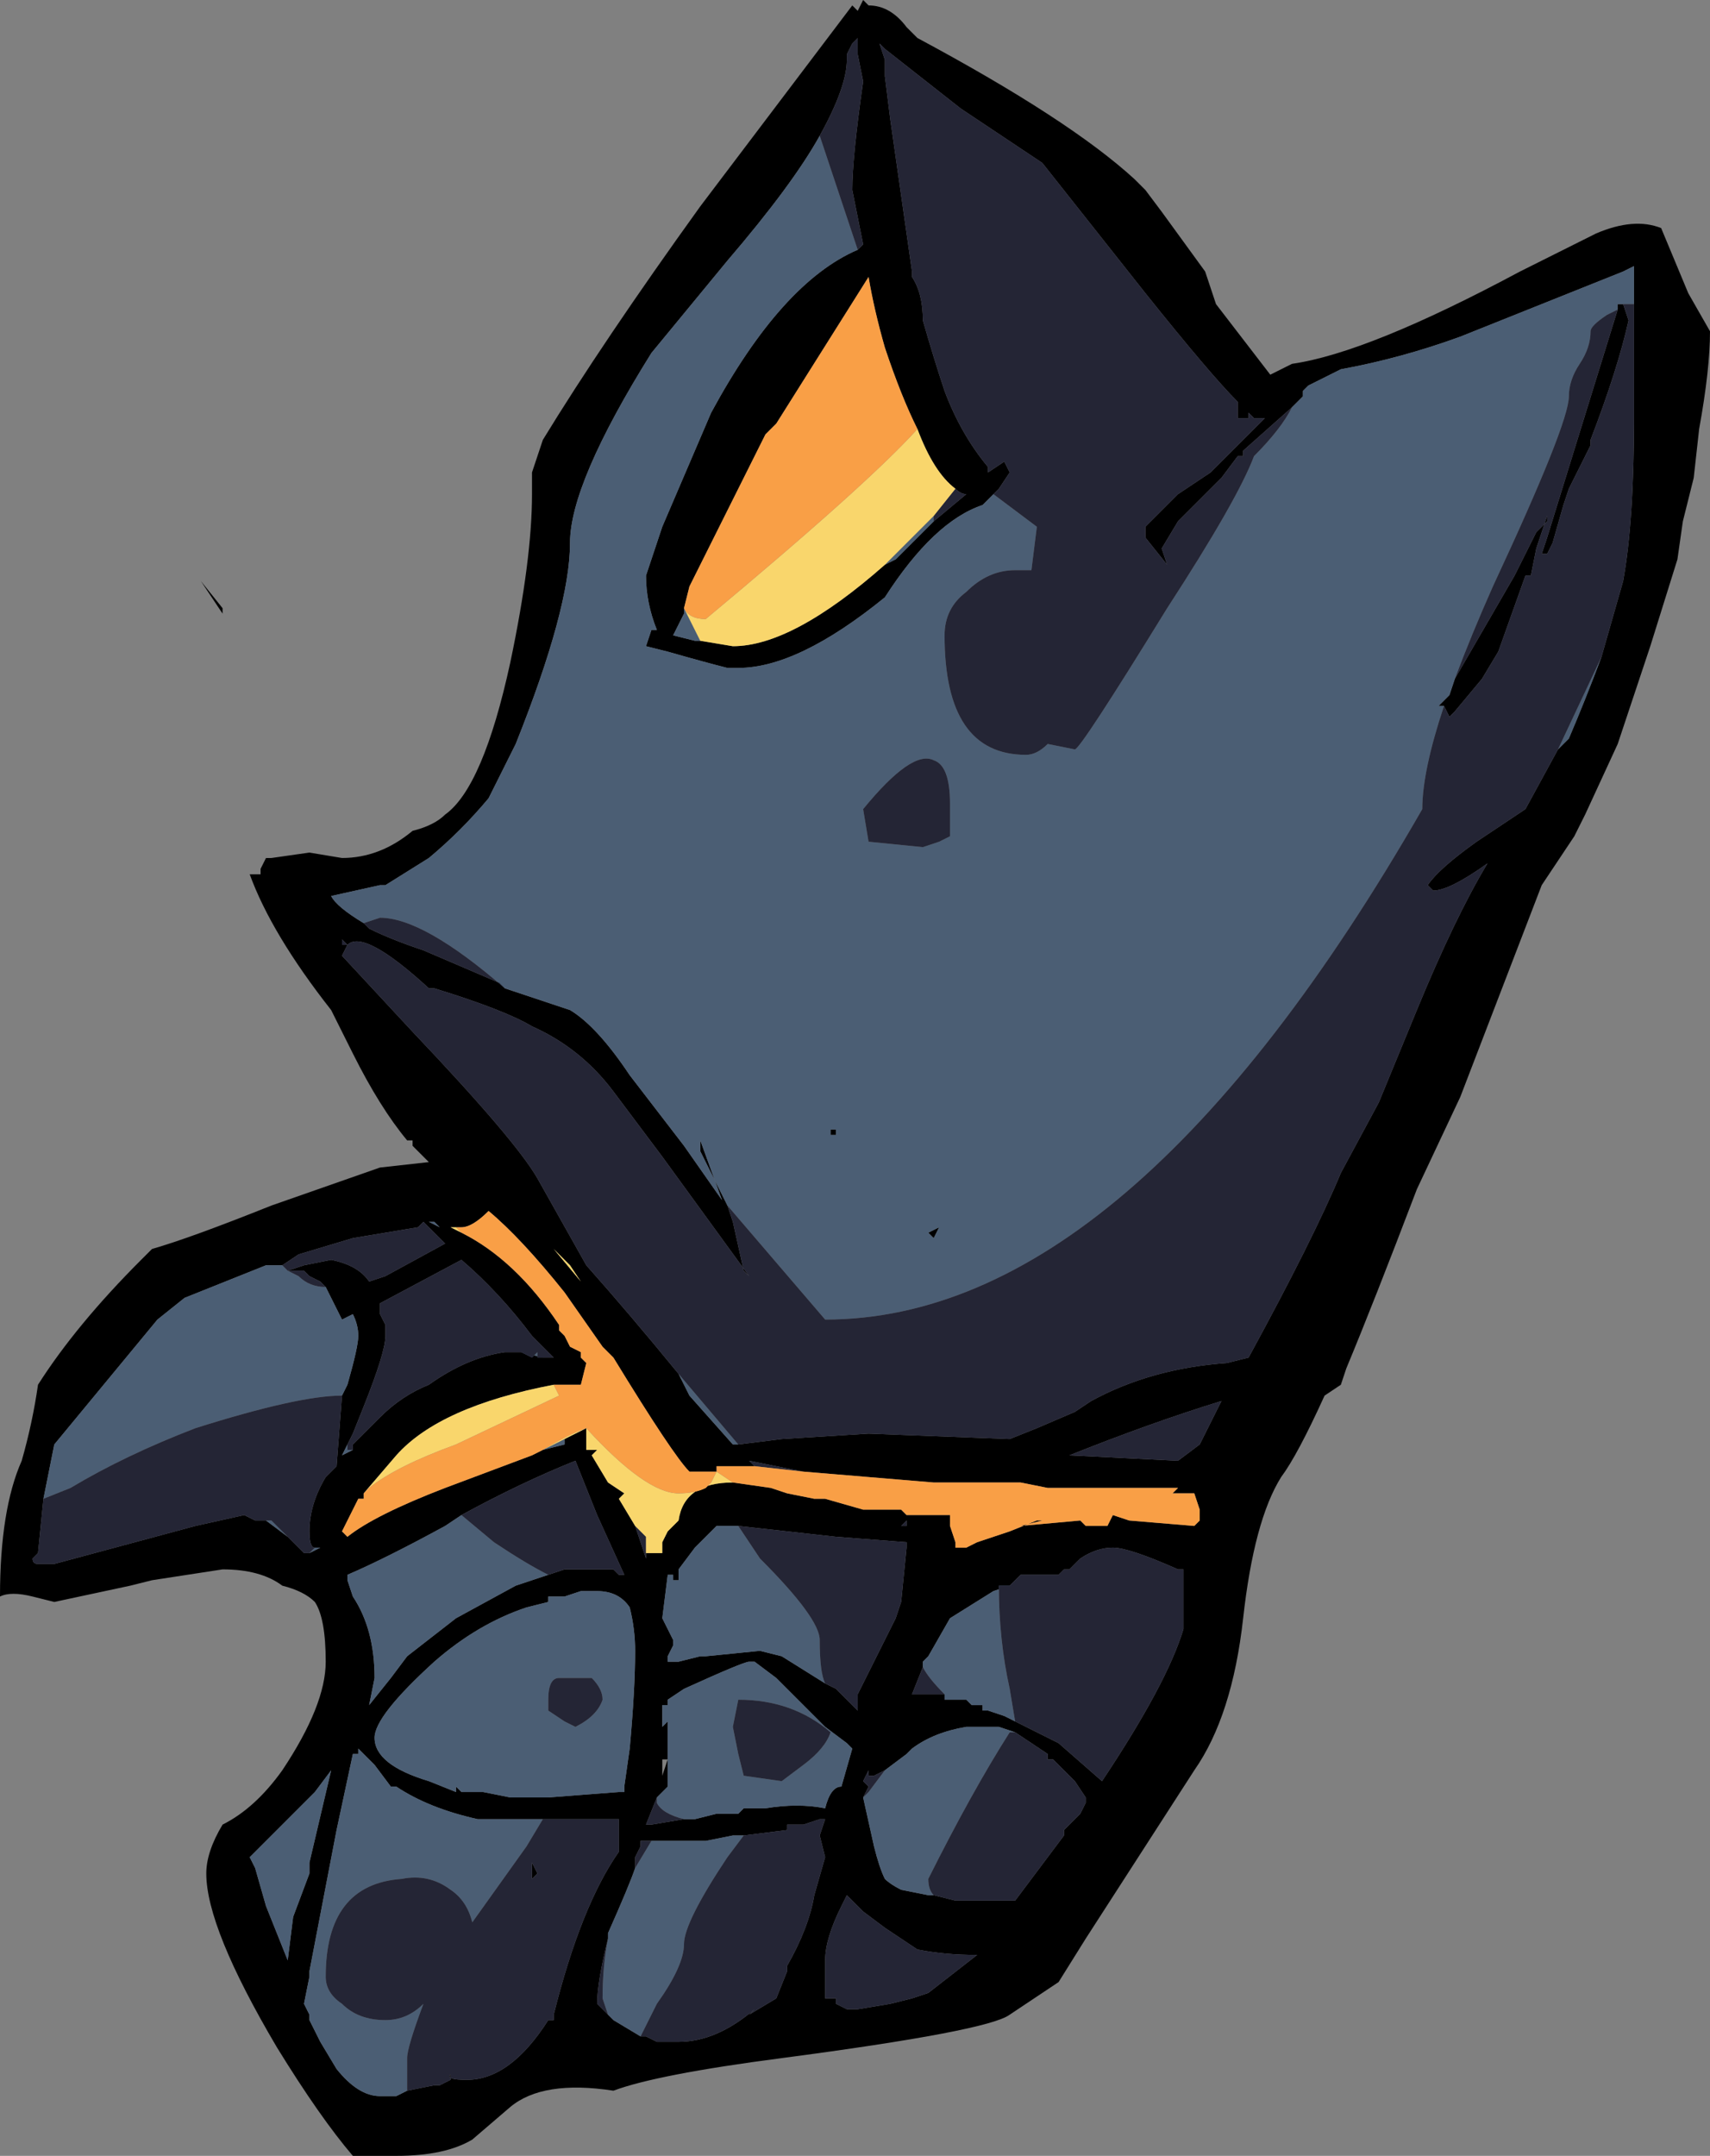 <?xml version="1.0" encoding="UTF-8" standalone="no"?>
<svg xmlns:ffdec="https://www.free-decompiler.com/flash" xmlns:xlink="http://www.w3.org/1999/xlink" ffdec:objectType="shape" height="19.85px" width="15.75px" xmlns="http://www.w3.org/2000/svg">
  <rect width="100%" height="100%" fill="#808080" stroke="none"/>
  <g transform="matrix(1.0, 0.0, 0.0, 1.0, 6.9, 18.4)">
    <path d="M1.0 -18.3 L1.05 -18.4 1.1 -18.35 Q1.3 -18.35 1.45 -18.15 L1.55 -18.05 Q2.95 -17.3 3.55 -16.75 L3.65 -16.65 3.8 -16.45 4.2 -15.9 4.3 -15.6 4.8 -14.95 Q4.9 -15.0 5.0 -15.05 5.7 -15.15 7.1 -15.9 L7.8 -16.25 Q8.15 -16.4 8.4 -16.3 L8.65 -15.7 8.85 -15.35 Q8.85 -15.0 8.75 -14.45 L8.7 -14.0 8.6 -13.6 8.55 -13.25 8.3 -12.45 8.0 -11.55 7.7 -10.9 7.6 -10.7 7.3 -10.25 Q7.05 -9.6 6.55 -8.3 L6.15 -7.45 Q5.75 -6.4 5.5 -5.8 L5.45 -5.65 5.3 -5.55 Q5.05 -5.0 4.9 -4.8 4.65 -4.4 4.55 -3.5 4.45 -2.6 4.1 -2.1 L3.1 -0.55 2.85 -0.15 2.4 0.15 Q2.2 0.3 0.3 0.55 -0.85 0.7 -1.25 0.85 -1.9 0.75 -2.2 1.0 L-2.55 1.3 Q-2.8 1.45 -3.25 1.45 L-3.65 1.45 Q-3.95 1.1 -4.35 0.45 -5.0 -0.65 -5.0 -1.15 -5.0 -1.35 -4.85 -1.6 -4.55 -1.75 -4.3 -2.1 -3.9 -2.7 -3.9 -3.1 -3.9 -3.5 -4.0 -3.65 -4.1 -3.75 -4.3 -3.8 -4.5 -3.95 -4.85 -3.95 L-5.5 -3.85 -5.7 -3.8 -6.4 -3.65 -6.6 -3.7 Q-6.8 -3.75 -6.9 -3.7 -6.9 -4.5 -6.7 -4.95 -6.6 -5.3 -6.55 -5.65 -6.2 -6.2 -5.6 -6.8 L-5.5 -6.9 Q-5.15 -7.0 -4.4 -7.3 L-3.4 -7.65 -2.95 -7.7 -3.1 -7.85 -3.1 -7.9 -3.15 -7.9 Q-3.4 -8.2 -3.65 -8.7 L-3.85 -9.1 Q-4.4 -9.8 -4.6 -10.35 L-4.5 -10.35 -4.5 -10.4 -4.45 -10.5 -4.4 -10.5 -4.05 -10.55 -3.75 -10.5 Q-3.4 -10.5 -3.1 -10.75 -2.9 -10.8 -2.8 -10.9 -2.45 -11.15 -2.2 -12.3 -2.0 -13.25 -2.0 -13.85 L-2.0 -14.05 -1.9 -14.35 Q-1.35 -15.25 -0.45 -16.5 L0.95 -18.35 1.0 -18.3 M1.0 -16.1 L1.05 -16.15 0.95 -16.65 Q0.95 -16.95 1.05 -17.65 L1.0 -17.9 1.0 -18.05 0.95 -18.0 0.9 -17.9 0.9 -17.85 Q0.9 -17.6 0.65 -17.15 0.4 -16.7 -0.2 -16.0 L-0.9 -15.15 Q-1.65 -13.95 -1.65 -13.4 -1.65 -12.8 -2.15 -11.55 L-2.4 -11.05 Q-2.65 -10.75 -2.95 -10.5 L-3.35 -10.25 -3.4 -10.25 -3.85 -10.15 Q-3.8 -10.05 -3.55 -9.9 L-3.5 -9.85 Q-3.3 -9.75 -3.0 -9.65 L-2.3 -9.35 -2.25 -9.3 -1.65 -9.1 Q-1.4 -8.95 -1.1 -8.5 L-0.6 -7.85 -0.25 -7.35 -0.45 -7.9 -0.45 -7.8 -0.2 -7.3 -0.15 -7.15 -0.05 -6.7 0.0 -6.65 -0.8 -7.75 -1.25 -8.35 Q-1.55 -8.75 -2.0 -8.95 -2.25 -9.1 -2.9 -9.3 L-2.95 -9.3 Q-3.55 -9.85 -3.7 -9.7 L-3.75 -9.75 -3.75 -9.7 -3.7 -9.7 -3.75 -9.6 -3.1 -8.9 Q-2.15 -7.9 -1.95 -7.55 L-1.5 -6.75 Q-1.1 -6.3 -0.65 -5.75 L-0.55 -5.55 -0.15 -5.1 -0.1 -5.1 0.3 -5.15 1.1 -5.2 2.4 -5.15 2.65 -5.25 3.0 -5.4 3.15 -5.5 Q3.7 -5.8 4.4 -5.85 L4.6 -5.9 Q5.2 -7.0 5.45 -7.6 L5.8 -8.25 6.15 -9.1 Q6.5 -9.95 6.8 -10.45 6.45 -10.2 6.3 -10.2 L6.25 -10.25 Q6.35 -10.4 6.7 -10.65 L7.15 -10.95 7.45 -11.5 7.55 -11.6 Q7.7 -11.95 7.85 -12.35 L8.05 -13.05 Q8.15 -13.6 8.15 -14.55 L8.15 -15.6 8.15 -15.95 8.05 -15.9 6.55 -15.3 Q6.0 -15.1 5.45 -15.0 L5.15 -14.85 5.1 -14.8 5.1 -14.75 5.0 -14.65 4.55 -14.25 4.55 -14.2 4.5 -14.2 4.35 -14.0 3.95 -13.6 3.8 -13.35 3.85 -13.2 3.65 -13.45 3.65 -13.55 3.95 -13.85 4.25 -14.05 Q4.6 -14.4 4.75 -14.55 L4.65 -14.55 4.6 -14.6 4.6 -14.55 4.55 -14.55 4.5 -14.55 4.5 -14.7 Q4.25 -14.95 3.65 -15.7 L2.7 -16.9 1.95 -17.4 1.25 -17.95 1.2 -18.0 1.25 -17.85 1.25 -17.7 1.3 -17.3 1.5 -15.9 1.5 -15.85 Q1.6 -15.7 1.6 -15.45 1.7 -15.1 1.8 -14.8 1.95 -14.4 2.2 -14.1 L2.2 -14.05 2.35 -14.15 2.4 -14.05 2.3 -13.9 2.25 -13.85 2.15 -13.75 Q1.7 -13.6 1.25 -12.9 0.45 -12.25 -0.1 -12.25 L-0.2 -12.25 Q-0.4 -12.3 -0.75 -12.4 L-0.95 -12.45 -0.9 -12.6 -0.85 -12.6 Q-0.95 -12.85 -0.95 -13.1 L-0.8 -13.55 -0.35 -14.6 Q0.3 -15.8 1.0 -16.1 M1.55 -14.45 Q1.4 -14.75 1.25 -15.2 1.15 -15.55 1.1 -15.85 L0.25 -14.5 0.15 -14.4 -0.55 -13.0 -0.6 -12.8 -0.6 -12.75 Q-0.65 -12.65 -0.7 -12.55 L-0.5 -12.5 -0.45 -12.5 -0.15 -12.45 Q0.4 -12.45 1.25 -13.2 L1.35 -13.25 1.7 -13.6 2.0 -13.85 Q1.95 -13.85 1.9 -13.9 1.7 -14.05 1.55 -14.45 M8.0 -15.55 L8.0 -15.6 8.05 -15.6 8.1 -15.45 Q8.0 -15.0 7.75 -14.35 L7.75 -14.3 7.55 -13.9 7.5 -13.75 7.4 -13.4 7.35 -13.3 7.3 -13.3 7.35 -13.45 8.0 -15.55 M6.5 -12.15 L7.05 -13.1 7.25 -13.5 7.35 -13.6 7.35 -13.65 7.25 -13.35 7.2 -13.1 7.15 -13.1 6.9 -12.4 6.75 -12.15 6.5 -11.85 6.45 -11.8 6.4 -11.9 6.35 -11.9 6.45 -12.0 6.5 -12.15 M7.85 -15.65 L7.85 -15.65 M6.9 -10.5 L6.9 -10.5 M0.75 -8.0 L0.8 -8.0 0.8 -7.95 0.75 -7.95 0.75 -8.0 M4.15 -5.1 L4.35 -5.5 Q3.7 -5.3 2.95 -5.0 L3.95 -4.95 4.15 -5.1 M2.0 -4.15 L2.1 -4.2 2.4 -4.3 2.65 -4.4 2.7 -4.4 2.5 -4.35 3.05 -4.4 3.1 -4.35 3.3 -4.35 3.35 -4.45 3.5 -4.4 4.1 -4.35 4.15 -4.4 4.15 -4.5 4.1 -4.65 3.9 -4.65 3.95 -4.7 2.75 -4.7 2.5 -4.75 1.7 -4.75 0.5 -4.85 0.0 -4.95 0.05 -4.9 -0.3 -4.9 -0.3 -4.85 -0.55 -4.85 Q-0.7 -5.0 -1.25 -5.9 L-1.35 -6.0 -1.7 -6.5 Q-2.1 -7.0 -2.4 -7.25 -2.55 -7.1 -2.65 -7.1 L-2.7 -7.1 -2.75 -7.1 -2.65 -7.05 Q-2.15 -6.8 -1.75 -6.2 L-1.75 -6.15 -1.7 -6.1 -1.65 -6.0 -1.55 -5.95 -1.55 -5.9 -1.5 -5.85 -1.55 -5.65 -1.8 -5.65 Q-2.85 -5.45 -3.25 -5.0 L-3.55 -4.65 -3.55 -4.6 -3.6 -4.6 -3.75 -4.3 -3.7 -4.25 Q-3.45 -4.45 -2.8 -4.7 L-2.0 -5.0 -1.9 -5.05 -1.7 -5.1 -1.7 -5.15 -1.5 -5.25 -1.5 -5.05 -1.4 -5.05 -1.45 -5.0 -1.3 -4.75 -1.15 -4.65 -1.2 -4.6 -1.05 -4.35 -0.95 -4.05 -0.95 -4.1 -0.8 -4.1 -0.8 -4.2 -0.75 -4.3 -0.65 -4.4 Q-0.6 -4.75 -0.15 -4.75 L0.2 -4.7 0.35 -4.65 0.6 -4.6 0.7 -4.6 1.05 -4.5 1.4 -4.5 1.45 -4.45 1.85 -4.45 1.85 -4.35 1.9 -4.2 1.9 -4.15 2.0 -4.15 M4.0 -3.95 L3.95 -3.95 Q3.5 -4.15 3.35 -4.15 3.2 -4.15 3.05 -4.05 L2.95 -3.95 2.9 -3.95 2.85 -3.9 2.5 -3.9 2.4 -3.8 2.25 -3.75 1.85 -3.5 1.65 -3.15 1.6 -3.1 1.6 -3.05 1.5 -2.8 1.8 -2.8 1.8 -2.75 2.0 -2.75 2.05 -2.7 2.15 -2.7 2.15 -2.65 2.2 -2.65 2.35 -2.6 2.45 -2.55 2.85 -2.35 3.25 -2.0 Q3.85 -2.9 4.0 -3.4 L4.0 -3.85 4.0 -3.95 M1.7 -7.0 L1.65 -7.05 1.75 -7.1 1.7 -7.0 M0.7 -2.9 L0.8 -2.85 1.0 -2.65 1.0 -2.8 1.35 -3.5 1.4 -3.65 1.45 -4.15 1.45 -4.2 0.8 -4.25 -0.1 -4.35 -0.3 -4.35 -0.5 -4.15 -0.65 -3.95 -0.65 -3.85 -0.7 -3.85 -0.7 -3.9 -0.75 -3.9 -0.8 -3.5 -0.7 -3.3 -0.7 -3.25 -0.75 -3.15 -0.75 -3.1 -0.65 -3.1 -0.45 -3.15 -0.4 -3.15 0.1 -3.2 0.3 -3.15 0.7 -2.9 M1.4 -4.35 L1.45 -4.35 1.45 -4.4 1.4 -4.35 M2.45 -2.45 L2.3 -2.5 2.0 -2.5 Q1.7 -2.45 1.5 -2.3 L1.45 -2.25 1.25 -2.1 1.15 -2.05 1.1 -2.05 1.1 -2.1 1.05 -2.0 1.1 -1.95 1.05 -1.85 1.15 -1.4 Q1.2 -1.2 1.25 -1.1 1.3 -1.05 1.4 -1.0 L1.65 -0.95 1.7 -0.95 1.9 -0.9 2.45 -0.9 2.9 -1.5 2.9 -1.55 3.05 -1.7 3.1 -1.8 3.1 -1.85 3.0 -2.0 2.8 -2.2 2.75 -2.2 2.75 -2.25 2.45 -2.45 M-0.6 -1.65 L-0.5 -1.65 -0.3 -1.7 -0.1 -1.7 -0.05 -1.75 0.15 -1.75 Q0.45 -1.8 0.7 -1.75 0.75 -1.95 0.85 -1.95 L0.95 -2.3 0.9 -2.35 0.7 -2.5 0.25 -2.95 0.05 -3.1 0.0 -3.1 Q-0.05 -3.1 -0.6 -2.85 L-0.75 -2.75 -0.75 -2.7 -0.8 -2.7 -0.8 -2.5 -0.75 -2.55 -0.75 -1.95 -0.85 -1.85 -0.95 -1.6 -0.9 -1.6 -0.6 -1.65 M0.95 -0.9 L0.9 -0.95 0.85 -0.85 Q0.7 -0.55 0.7 -0.35 0.7 -0.1 0.7 0.0 L0.8 0.0 0.8 0.05 0.9 0.1 1.0 0.1 1.3 0.05 1.5 0.0 1.65 -0.05 2.1 -0.4 Q1.8 -0.4 1.55 -0.45 1.4 -0.55 1.25 -0.65 L1.05 -0.8 0.95 -0.9 M-1.0 0.35 L-0.95 0.35 -0.85 0.4 -0.65 0.4 Q-0.3 0.4 0.05 0.1 L0.0 0.15 0.25 0.0 0.35 -0.25 0.35 -0.3 Q0.55 -0.65 0.6 -0.95 L0.7 -1.3 0.65 -1.5 0.7 -1.65 0.65 -1.65 0.5 -1.6 0.35 -1.6 0.35 -1.55 -0.05 -1.5 -0.15 -1.5 -0.4 -1.45 -0.9 -1.45 -1.0 -1.45 -1.0 -1.4 -1.05 -1.3 -1.05 -1.2 Q-1.1 -1.05 -1.3 -0.6 L-1.3 -0.55 Q-1.4 -0.15 -1.4 0.05 L-1.25 0.2 -1.0 0.35 M-5.05 -13.05 L-4.85 -12.8 -4.85 -12.75 -5.05 -13.05 M-2.95 -7.15 L-2.85 -7.1 -2.9 -7.15 -2.95 -7.15 M-4.25 -6.7 L-4.1 -6.75 -3.85 -6.8 Q-3.6 -6.75 -3.5 -6.6 L-3.35 -6.65 -2.8 -6.95 -3.0 -7.15 -3.05 -7.1 -3.65 -7.0 -4.15 -6.85 -4.3 -6.75 -4.45 -6.75 -5.2 -6.45 -5.45 -6.25 -6.4 -5.1 -6.5 -4.6 -6.55 -4.1 -6.6 -4.05 Q-6.6 -4.0 -6.55 -4.0 L-6.4 -4.0 -5.1 -4.35 -4.65 -4.45 -4.55 -4.4 -4.45 -4.4 -4.25 -4.25 -4.1 -4.1 -4.05 -4.1 -3.95 -4.15 -4.0 -4.15 Q-4.05 -4.15 -4.05 -4.3 -4.05 -4.55 -3.9 -4.8 L-3.8 -4.9 -3.75 -5.55 -3.7 -5.65 Q-3.6 -6.0 -3.6 -6.1 -3.6 -6.2 -3.65 -6.3 L-3.75 -6.25 -3.9 -6.55 -3.95 -6.6 -4.05 -6.65 -4.1 -6.7 -4.25 -6.7 -4.25 -6.7 M-2.25 -7.35 L-2.25 -7.35 M-1.55 -6.6 L-1.65 -6.75 -1.8 -6.9 -1.55 -6.6 M-3.65 -5.05 L-3.65 -5.1 -3.4 -5.35 Q-3.2 -5.55 -2.95 -5.65 -2.6 -5.9 -2.25 -5.95 L-2.1 -5.95 -1.9 -5.9 -1.8 -5.9 -2.0 -6.1 Q-2.3 -6.5 -2.65 -6.8 L-3.4 -6.4 -3.4 -6.3 -3.35 -6.2 -3.35 -6.1 Q-3.35 -5.95 -3.55 -5.45 L-3.65 -5.2 -3.7 -5.1 -3.75 -5.0 -3.65 -5.05 M-1.85 -3.7 L-1.85 -3.65 -2.05 -3.6 Q-2.5 -3.45 -2.9 -3.1 -3.45 -2.6 -3.45 -2.4 -3.45 -2.15 -2.95 -2.0 L-2.7 -1.9 -2.7 -1.95 -2.65 -1.9 -2.45 -1.9 -2.2 -1.85 -1.85 -1.85 -1.2 -1.9 -1.15 -1.9 -1.15 -1.95 -1.1 -2.3 Q-1.05 -2.85 -1.05 -3.2 -1.05 -3.4 -1.1 -3.6 -1.2 -3.75 -1.4 -3.75 L-1.55 -3.75 -1.7 -3.7 -1.85 -3.7 M-2.65 -4.45 L-2.8 -4.35 Q-3.35 -4.05 -3.7 -3.9 L-3.7 -3.85 -3.65 -3.7 Q-3.45 -3.4 -3.45 -2.95 L-3.5 -2.7 -3.3 -2.95 -3.15 -3.15 -2.7 -3.5 -2.15 -3.8 -1.7 -3.95 -1.25 -3.95 -1.2 -3.9 -1.15 -3.9 -1.4 -4.45 -1.6 -4.95 Q-2.1 -4.75 -2.65 -4.45 M-4.0 -1.9 L-4.6 -1.3 -4.55 -1.2 -4.45 -0.85 -4.25 -0.35 -4.2 -0.75 -4.05 -1.15 -4.05 -1.25 -3.85 -2.1 -4.0 -1.9 M-1.9 -1.65 L-2.5 -1.65 Q-2.95 -1.75 -3.25 -1.95 L-3.3 -1.95 -3.45 -2.15 -3.6 -2.3 -3.6 -2.25 -3.65 -2.25 -3.8 -1.55 -4.05 -0.25 -4.05 -0.2 -4.1 0.05 -4.05 0.15 -4.05 0.2 -3.95 0.4 -3.8 0.65 Q-3.6 0.9 -3.4 0.9 L-3.25 0.9 -3.15 0.85 -2.9 0.8 -2.85 0.8 -2.75 0.75 -2.75 0.7 Q-2.8 0.75 -2.6 0.75 -2.2 0.75 -1.85 0.2 L-1.8 0.2 -1.8 0.15 Q-1.55 -0.85 -1.2 -1.35 L-1.2 -1.65 -1.9 -1.65 M-0.75 -2.2 L-0.8 -2.2 -0.8 -2.05 -0.75 -2.2 M-2.0 -1.25 L-1.95 -1.15 -2.0 -1.1 -2.0 -1.25 M-1.5 0.15 L-1.5 0.15" fill="#000000" fill-rule="evenodd" stroke="none"/>
    <path d="M6.9 -10.5 L6.9 -10.5" fill="#ffffff" fill-rule="evenodd" stroke="none"/>
    <path d="M0.65 -17.15 L1.0 -16.1 Q0.3 -15.8 -0.35 -14.6 L-0.8 -13.55 -0.95 -13.1 Q-0.95 -12.85 -0.85 -12.6 L-0.9 -12.6 -0.95 -12.45 -0.75 -12.4 Q-0.4 -12.3 -0.2 -12.25 L-0.1 -12.25 Q0.45 -12.25 1.25 -12.9 1.7 -13.6 2.15 -13.75 L2.25 -13.85 Q2.45 -13.7 2.65 -13.55 L2.6 -13.15 2.45 -13.15 Q2.2 -13.15 2.0 -12.95 1.8 -12.8 1.8 -12.55 1.8 -11.45 2.55 -11.45 2.65 -11.45 2.75 -11.55 L3.0 -11.5 Q3.05 -11.5 3.85 -12.8 4.5 -13.8 4.65 -14.2 4.9 -14.45 5.0 -14.65 L5.1 -14.75 5.1 -14.8 5.15 -14.85 5.45 -15.0 Q6.0 -15.1 6.55 -15.3 L8.05 -15.9 8.15 -15.95 8.15 -15.6 8.05 -15.6 8.0 -15.6 8.0 -15.55 7.9 -15.5 Q7.75 -15.4 7.75 -15.35 7.75 -15.2 7.65 -15.05 7.55 -14.9 7.55 -14.75 7.55 -14.5 6.85 -13.0 6.65 -12.55 6.5 -12.15 L6.45 -12.0 6.35 -11.9 6.4 -11.9 Q6.2 -11.3 6.2 -10.95 3.5 -6.25 0.7 -6.25 L-0.2 -7.3 -0.45 -7.8 -0.45 -7.9 -0.25 -7.35 -0.6 -7.85 -1.1 -8.5 Q-1.4 -8.95 -1.65 -9.1 L-2.25 -9.3 Q-3.0 -9.95 -3.4 -9.95 L-3.55 -9.9 Q-3.8 -10.05 -3.85 -10.15 L-3.4 -10.25 -3.35 -10.25 -2.95 -10.5 Q-2.65 -10.75 -2.4 -11.05 L-2.15 -11.55 Q-1.65 -12.8 -1.65 -13.4 -1.65 -13.95 -0.9 -15.15 L-0.2 -16.0 Q0.4 -16.7 0.65 -17.15 M7.85 -12.35 Q7.7 -11.95 7.55 -11.6 L7.45 -11.5 7.85 -12.35 M-0.1 -5.1 L-0.15 -5.1 -0.55 -5.55 -0.65 -5.75 -0.1 -5.1 M-3.75 -9.7 L-3.75 -9.75 -3.75 -9.7 M1.7 -13.6 L1.35 -13.25 1.25 -13.2 1.7 -13.65 1.7 -13.6 M-0.45 -12.5 L-0.5 -12.5 -0.7 -12.55 Q-0.65 -12.65 -0.6 -12.75 L-0.6 -12.8 -0.45 -12.5 M7.85 -15.65 L7.85 -15.65 M1.05 -10.95 L1.1 -10.65 1.6 -10.6 1.75 -10.65 1.85 -10.7 1.85 -11.0 Q1.85 -11.35 1.7 -11.4 1.5 -11.5 1.05 -10.95 M0.75 -8.0 L0.75 -7.95 0.8 -7.95 0.8 -8.0 0.75 -8.0 M4.7 -9.25 L4.7 -9.25 M-1.7 -5.15 L-1.7 -5.1 -1.9 -5.05 Q-1.8 -5.1 -1.7 -5.15 M2.4 -3.8 L2.3 -3.8 Q2.3 -3.3 2.4 -2.85 L2.45 -2.55 2.35 -2.6 2.2 -2.65 2.15 -2.65 2.15 -2.7 2.05 -2.7 2.0 -2.75 1.8 -2.75 1.8 -2.8 Q1.65 -2.95 1.6 -3.05 L1.6 -3.1 1.65 -3.15 1.85 -3.5 2.25 -3.75 2.4 -3.8 M4.0 -3.85 L4.0 -3.95 4.0 -3.85 M1.7 -7.0 L1.75 -7.1 1.65 -7.05 1.7 -7.0 M-0.1 -4.35 L0.1 -4.05 Q0.65 -3.5 0.65 -3.3 0.65 -3.0 0.7 -2.9 L0.3 -3.15 0.1 -3.2 -0.4 -3.15 -0.45 -3.15 -0.65 -3.1 -0.75 -3.1 -0.75 -3.15 -0.7 -3.25 -0.7 -3.3 -0.8 -3.5 -0.75 -3.9 -0.7 -3.9 -0.7 -3.85 -0.65 -3.85 -0.65 -3.95 -0.5 -4.15 -0.3 -4.35 -0.1 -4.35 M1.25 -2.1 L1.45 -2.25 1.5 -2.3 Q1.7 -2.45 2.0 -2.5 L2.3 -2.5 2.45 -2.45 2.4 -2.45 Q2.05 -1.9 1.65 -1.1 1.65 -1.0 1.7 -0.95 L1.65 -0.95 1.4 -1.0 Q1.3 -1.05 1.25 -1.1 1.2 -1.2 1.15 -1.4 L1.05 -1.85 1.1 -1.9 1.25 -2.1 M3.1 -1.85 L3.1 -1.8 3.1 -1.85 M-0.85 -1.85 L-0.75 -1.95 -0.75 -2.55 -0.8 -2.5 -0.8 -2.7 -0.75 -2.7 -0.75 -2.75 -0.6 -2.85 Q-0.05 -3.1 0.0 -3.1 L0.05 -3.1 0.25 -2.95 0.7 -2.5 0.9 -2.35 0.95 -2.3 0.85 -1.95 Q0.75 -1.95 0.7 -1.75 0.45 -1.8 0.15 -1.75 L-0.05 -1.75 -0.1 -1.7 -0.3 -1.7 -0.5 -1.65 -0.6 -1.65 Q-0.8 -1.7 -0.85 -1.8 L-0.85 -1.85 M0.3 -2.0 L0.5 -2.15 Q0.7 -2.3 0.75 -2.45 0.4 -2.75 -0.1 -2.75 L-0.15 -2.5 -0.1 -2.25 -0.05 -2.05 0.3 -2.0 M-0.05 -1.5 L-0.2 -1.3 Q-0.6 -0.7 -0.6 -0.5 -0.6 -0.3 -0.85 0.05 L-1.0 0.35 -1.25 0.2 -1.3 0.15 -1.35 0.0 Q-1.35 -0.3 -1.3 -0.55 L-1.3 -0.6 Q-1.1 -1.05 -1.05 -1.2 L-0.9 -1.45 -0.4 -1.45 -0.15 -1.5 -0.05 -1.5 M-2.95 -7.15 L-2.9 -7.15 -2.85 -7.1 -2.95 -7.15 M-4.3 -6.75 L-4.25 -6.7 -4.25 -6.7 -4.15 -6.65 Q-4.05 -6.55 -3.9 -6.55 L-3.75 -6.25 -3.65 -6.3 Q-3.6 -6.2 -3.6 -6.1 -3.6 -6.0 -3.7 -5.65 L-3.75 -5.55 Q-4.15 -5.55 -5.1 -5.25 -5.75 -5.0 -6.25 -4.7 L-6.5 -4.6 -6.4 -5.1 -5.45 -6.25 -5.2 -6.45 -4.45 -6.75 -4.3 -6.75 M-4.0 -4.15 L-3.95 -4.15 -4.05 -4.1 -4.1 -4.1 -4.05 -4.1 -4.0 -4.15 M-4.25 -4.25 L-4.45 -4.4 -4.4 -4.4 -4.25 -4.25 M-2.1 -5.95 L-2.0 -5.9 -1.95 -5.95 -1.95 -5.9 -1.9 -5.9 -2.1 -5.95 M-3.7 -5.1 L-3.7 -5.05 -3.65 -5.05 -3.75 -5.0 -3.7 -5.1 M-1.85 -3.7 L-1.7 -3.7 -1.55 -3.75 -1.4 -3.75 Q-1.2 -3.75 -1.1 -3.6 -1.05 -3.4 -1.05 -3.2 -1.05 -2.85 -1.1 -2.3 L-1.15 -1.95 -1.15 -1.9 -1.2 -1.9 -1.85 -1.85 -2.2 -1.85 -2.45 -1.9 -2.65 -1.9 -2.7 -1.95 -2.7 -1.9 -2.95 -2.0 Q-3.45 -2.15 -3.45 -2.4 -3.45 -2.6 -2.9 -3.1 -2.5 -3.45 -2.05 -3.6 L-1.85 -3.65 -1.85 -3.7 M-1.7 -3.95 L-2.15 -3.8 -2.7 -3.5 -3.15 -3.15 -3.3 -2.95 -3.5 -2.7 -3.45 -2.95 Q-3.45 -3.4 -3.65 -3.7 L-3.7 -3.85 -3.7 -3.9 Q-3.35 -4.05 -2.8 -4.35 L-2.65 -4.45 -2.35 -4.2 Q-2.05 -4.0 -1.85 -3.9 L-1.7 -3.95 M-4.0 -1.9 L-3.85 -2.1 -4.05 -1.25 -4.05 -1.15 -4.2 -0.75 -4.25 -0.35 -4.45 -0.85 -4.55 -1.2 -4.6 -1.3 -4.0 -1.9 M-3.15 0.85 L-3.25 0.9 -3.4 0.9 Q-3.6 0.9 -3.8 0.65 L-3.95 0.4 -4.05 0.2 -4.05 0.15 -4.1 0.05 -4.05 -0.2 -4.05 -0.25 -3.8 -1.55 -3.65 -2.25 -3.6 -2.25 -3.6 -2.3 -3.45 -2.15 -3.3 -1.95 -3.25 -1.95 Q-2.95 -1.75 -2.5 -1.65 L-1.9 -1.65 -2.05 -1.4 -2.55 -0.7 Q-2.6 -0.9 -2.75 -1.0 -2.95 -1.15 -3.2 -1.1 -3.9 -1.05 -3.9 -0.2 -3.9 -0.05 -3.75 0.05 -3.6 0.2 -3.35 0.2 -3.15 0.2 -3.0 0.05 -3.15 0.45 -3.15 0.55 L-3.15 0.85 M-1.8 0.15 L-1.8 0.2 -1.85 0.2 -1.8 0.2 -1.8 0.15 M-1.45 -2.95 L-1.75 -2.95 Q-1.85 -2.95 -1.85 -2.75 L-1.85 -2.65 -1.7 -2.55 -1.6 -2.5 Q-1.4 -2.6 -1.35 -2.75 -1.35 -2.85 -1.45 -2.95" fill="#4b5e74" fill-rule="evenodd" stroke="none"/>
    <path d="M4.55 -14.55 L4.6 -14.55 4.55 -14.55 M4.7 -9.25 L4.7 -9.25" fill="#c04b29" fill-rule="evenodd" stroke="none"/>
    <path d="M0.65 -17.15 Q0.9 -17.6 0.9 -17.85 L0.9 -17.9 0.95 -18.0 1.0 -18.05 1.0 -17.9 1.05 -17.65 Q0.95 -16.95 0.95 -16.65 L1.05 -16.15 1.0 -16.1 0.65 -17.15 M2.25 -13.85 L2.3 -13.9 2.4 -14.05 2.35 -14.15 2.2 -14.05 2.2 -14.1 Q1.95 -14.4 1.8 -14.8 1.7 -15.1 1.6 -15.45 1.6 -15.7 1.5 -15.85 L1.5 -15.9 1.3 -17.3 1.25 -17.7 1.25 -17.85 1.2 -18.0 1.25 -17.95 1.95 -17.4 2.7 -16.9 3.65 -15.7 Q4.25 -14.95 4.5 -14.7 L4.5 -14.55 4.55 -14.55 4.6 -14.55 4.6 -14.6 4.65 -14.55 4.75 -14.55 Q4.6 -14.4 4.25 -14.05 L3.95 -13.85 3.65 -13.55 3.65 -13.45 3.85 -13.2 3.8 -13.35 3.95 -13.6 4.35 -14.0 4.5 -14.2 4.55 -14.2 4.55 -14.25 5.0 -14.65 Q4.9 -14.45 4.65 -14.2 4.5 -13.8 3.85 -12.8 3.05 -11.5 3.0 -11.5 L2.75 -11.55 Q2.65 -11.45 2.55 -11.45 1.8 -11.45 1.8 -12.55 1.8 -12.8 2.0 -12.95 2.2 -13.15 2.45 -13.15 L2.6 -13.15 2.65 -13.55 Q2.45 -13.7 2.25 -13.85 M8.15 -15.6 L8.15 -14.55 Q8.15 -13.6 8.05 -13.05 L7.85 -12.35 7.45 -11.5 7.15 -10.95 6.7 -10.65 Q6.35 -10.4 6.25 -10.25 L6.3 -10.2 Q6.45 -10.2 6.8 -10.45 6.5 -9.95 6.15 -9.1 L5.8 -8.25 5.45 -7.6 Q5.2 -7.0 4.6 -5.9 L4.4 -5.85 Q3.7 -5.8 3.15 -5.5 L3.0 -5.4 2.65 -5.25 2.4 -5.15 1.1 -5.2 0.3 -5.15 -0.1 -5.1 -0.65 -5.75 Q-1.1 -6.3 -1.5 -6.75 L-1.95 -7.55 Q-2.15 -7.9 -3.1 -8.9 L-3.75 -9.6 -3.7 -9.7 -3.75 -9.7 -3.75 -9.75 -3.7 -9.7 Q-3.55 -9.85 -2.95 -9.3 L-2.9 -9.3 Q-2.25 -9.1 -2.0 -8.95 -1.55 -8.75 -1.25 -8.35 L-0.8 -7.75 0.0 -6.65 -0.05 -6.7 -0.15 -7.15 -0.2 -7.3 0.7 -6.25 Q3.5 -6.25 6.2 -10.95 6.2 -11.3 6.4 -11.9 L6.45 -11.8 6.5 -11.85 6.75 -12.15 6.9 -12.4 7.15 -13.1 7.2 -13.1 7.25 -13.35 7.35 -13.65 7.35 -13.6 7.25 -13.5 7.05 -13.1 6.5 -12.15 Q6.65 -12.55 6.85 -13.0 7.55 -14.5 7.55 -14.75 7.55 -14.9 7.65 -15.05 7.75 -15.2 7.75 -15.35 7.75 -15.4 7.9 -15.5 L8.0 -15.55 7.35 -13.45 7.3 -13.3 7.35 -13.3 7.4 -13.4 7.5 -13.75 7.55 -13.9 7.75 -14.3 7.75 -14.35 Q8.0 -15.0 8.1 -15.45 L8.05 -15.6 8.15 -15.6 M-2.25 -9.3 L-2.3 -9.35 -3.0 -9.65 Q-3.3 -9.75 -3.5 -9.85 L-3.55 -9.9 -3.4 -9.95 Q-3.0 -9.95 -2.25 -9.3 M1.9 -13.9 Q1.95 -13.85 2.0 -13.85 L1.7 -13.6 1.7 -13.65 1.9 -13.9 M1.05 -10.95 Q1.5 -11.5 1.7 -11.4 1.85 -11.35 1.85 -11.0 L1.85 -10.7 1.75 -10.65 1.6 -10.6 1.1 -10.65 1.05 -10.95 M4.15 -5.1 L3.95 -4.95 2.95 -5.0 Q3.7 -5.3 4.35 -5.5 L4.15 -5.1 M-0.95 -4.1 L-0.95 -4.05 -1.05 -4.35 -0.95 -4.25 -0.95 -4.1 M0.05 -4.9 L0.0 -4.95 0.5 -4.85 0.05 -4.9 M2.4 -3.8 L2.5 -3.9 2.85 -3.9 2.9 -3.95 2.95 -3.95 3.05 -4.05 Q3.2 -4.15 3.35 -4.15 3.5 -4.15 3.95 -3.95 L4.0 -3.95 4.0 -3.85 4.0 -3.4 Q3.85 -2.9 3.25 -2.0 L2.85 -2.35 2.45 -2.55 2.4 -2.85 Q2.3 -3.3 2.3 -3.8 L2.4 -3.8 M-0.1 -4.35 L0.8 -4.25 1.45 -4.2 1.45 -4.15 1.4 -3.65 1.35 -3.5 1.0 -2.8 1.0 -2.65 0.8 -2.85 0.7 -2.9 Q0.65 -3.0 0.65 -3.3 0.65 -3.5 0.1 -4.05 L-0.1 -4.35 M1.4 -4.35 L1.45 -4.4 1.45 -4.35 1.4 -4.35 M1.6 -3.05 Q1.65 -2.95 1.8 -2.8 L1.5 -2.8 1.6 -3.05 M1.25 -2.1 L1.1 -1.9 1.05 -1.85 1.1 -1.95 1.05 -2.0 1.1 -2.1 1.1 -2.05 1.15 -2.05 1.25 -2.1 M1.7 -0.95 Q1.65 -1.0 1.65 -1.1 2.05 -1.9 2.4 -2.45 L2.45 -2.45 2.75 -2.25 2.75 -2.2 2.8 -2.2 3.0 -2.0 3.1 -1.85 3.1 -1.8 3.05 -1.7 2.9 -1.55 2.9 -1.5 2.45 -0.9 1.9 -0.9 1.7 -0.95 M-0.85 -1.85 L-0.85 -1.8 Q-0.8 -1.7 -0.6 -1.65 L-0.9 -1.6 -0.95 -1.6 -0.85 -1.85 M0.3 -2.0 L-0.05 -2.05 -0.1 -2.25 -0.15 -2.5 -0.1 -2.75 Q0.4 -2.75 0.75 -2.45 0.7 -2.3 0.5 -2.15 L0.3 -2.0 M-0.05 -1.5 L0.35 -1.55 0.35 -1.6 0.5 -1.6 0.65 -1.65 0.7 -1.65 0.65 -1.5 0.7 -1.3 0.6 -0.95 Q0.55 -0.65 0.35 -0.3 L0.35 -0.25 0.25 0.0 0.0 0.15 0.05 0.1 Q-0.3 0.4 -0.65 0.4 L-0.85 0.4 -0.95 0.35 -1.0 0.35 -0.85 0.05 Q-0.6 -0.3 -0.6 -0.5 -0.6 -0.7 -0.2 -1.3 L-0.05 -1.5 M0.95 -0.9 L1.05 -0.8 1.25 -0.65 Q1.4 -0.55 1.55 -0.45 1.8 -0.4 2.1 -0.4 L1.65 -0.05 1.5 0.0 1.3 0.05 1.0 0.1 0.9 0.1 0.8 0.05 0.8 0.0 0.7 0.0 Q0.7 -0.1 0.7 -0.35 0.7 -0.55 0.85 -0.85 L0.9 -0.95 0.95 -0.9 M-1.25 0.2 L-1.4 0.05 Q-1.4 -0.15 -1.3 -0.55 -1.35 -0.3 -1.35 0.0 L-1.3 0.15 -1.25 0.2 M-1.05 -1.2 L-1.05 -1.3 -1.0 -1.4 -1.0 -1.45 -0.9 -1.45 -1.05 -1.2 M-4.3 -6.75 L-4.15 -6.85 -3.65 -7.0 -3.05 -7.1 -3.0 -7.15 -2.8 -6.95 -3.35 -6.65 -3.5 -6.6 Q-3.6 -6.75 -3.85 -6.8 L-4.1 -6.75 -4.25 -6.7 -4.3 -6.75 M-4.25 -6.7 L-4.1 -6.7 -4.05 -6.65 -3.95 -6.6 -3.9 -6.55 Q-4.05 -6.55 -4.15 -6.65 L-4.25 -6.7 M-3.75 -5.55 L-3.8 -4.9 -3.9 -4.8 Q-4.05 -4.55 -4.05 -4.3 -4.05 -4.15 -4.0 -4.15 L-4.05 -4.1 -4.1 -4.1 -4.25 -4.25 -4.4 -4.4 -4.45 -4.4 -4.55 -4.4 -4.65 -4.45 -5.1 -4.35 -6.4 -4.0 -6.55 -4.0 Q-6.6 -4.0 -6.6 -4.05 L-6.55 -4.1 -6.5 -4.6 -6.25 -4.7 Q-5.75 -5.0 -5.1 -5.25 -4.15 -5.55 -3.75 -5.55 M-2.1 -5.95 L-2.25 -5.95 Q-2.6 -5.9 -2.95 -5.65 -3.2 -5.55 -3.4 -5.35 L-3.65 -5.1 -3.65 -5.05 -3.7 -5.05 -3.7 -5.1 -3.65 -5.2 -3.55 -5.45 Q-3.35 -5.95 -3.35 -6.1 L-3.35 -6.2 -3.4 -6.3 -3.4 -6.4 -2.65 -6.8 Q-2.3 -6.5 -2.0 -6.1 L-1.8 -5.9 -1.9 -5.9 -1.95 -5.9 -1.95 -5.95 -2.0 -5.9 -2.1 -5.95 M-1.7 -3.95 L-1.85 -3.9 Q-2.05 -4.0 -2.35 -4.2 L-2.65 -4.45 Q-2.1 -4.75 -1.6 -4.95 L-1.4 -4.45 -1.15 -3.9 -1.2 -3.9 -1.25 -3.95 -1.7 -3.95 M-1.9 -1.65 L-1.2 -1.65 -1.2 -1.35 Q-1.55 -0.85 -1.8 0.15 L-1.8 0.2 -1.85 0.2 Q-2.2 0.75 -2.6 0.75 -2.8 0.75 -2.75 0.7 L-2.75 0.75 -2.85 0.8 -2.9 0.8 -3.15 0.85 -3.15 0.55 Q-3.15 0.45 -3.0 0.05 -3.15 0.2 -3.35 0.2 -3.6 0.2 -3.75 0.05 -3.9 -0.05 -3.9 -0.2 -3.9 -1.05 -3.2 -1.1 -2.95 -1.15 -2.75 -1.0 -2.6 -0.9 -2.55 -0.7 L-2.05 -1.4 -1.9 -1.65 M-1.45 -2.95 Q-1.35 -2.85 -1.35 -2.75 -1.4 -2.6 -1.6 -2.5 L-1.7 -2.55 -1.85 -2.65 -1.85 -2.75 Q-1.85 -2.95 -1.75 -2.95 L-1.45 -2.95 M-2.0 -1.25 L-2.0 -1.1 -1.95 -1.15 -2.0 -1.25" fill="#242535" fill-rule="evenodd" stroke="none"/>
    <path d="M-0.55 -13.0 L-0.6 -12.8 Q-0.55 -12.7 -0.4 -12.7 1.1 -13.95 1.55 -14.45 1.7 -14.05 1.9 -13.9 L1.7 -13.65 1.25 -13.2 Q0.4 -12.45 -0.15 -12.45 L-0.45 -12.5 -0.6 -12.8 -0.55 -13.0 M2.0 -4.15 L1.9 -4.15 2.0 -4.15 M-0.15 -4.75 Q-0.6 -4.75 -0.65 -4.4 L-0.75 -4.3 -0.8 -4.2 -0.8 -4.1 -0.95 -4.1 -0.95 -4.25 -1.05 -4.35 -1.2 -4.6 -1.15 -4.65 -1.3 -4.75 -1.45 -5.0 -1.4 -5.05 -1.5 -5.05 -1.5 -5.25 -1.7 -5.15 Q-1.8 -5.1 -1.9 -5.05 L-2.0 -5.0 -1.9 -5.05 Q-1.65 -5.2 -1.5 -5.25 -0.95 -4.65 -0.65 -4.65 -0.5 -4.65 -0.4 -4.7 L-0.35 -4.75 -0.3 -4.85 -0.15 -4.75 M-3.55 -4.65 L-3.25 -5.0 Q-2.85 -5.45 -1.8 -5.65 L-1.75 -5.55 -2.7 -5.1 Q-3.25 -4.9 -3.5 -4.7 L-3.55 -4.65 M-2.65 -7.05 L-2.75 -7.1 -2.7 -7.1 -2.65 -7.05 M-2.25 -7.35 L-2.25 -7.35 M-1.55 -6.6 L-1.8 -6.9 -1.65 -6.75 -1.55 -6.6" fill="#f9d66c" fill-rule="evenodd" stroke="none"/>
    <path d="M-0.55 -13.0 L0.15 -14.4 0.25 -14.5 1.1 -15.85 Q1.15 -15.55 1.25 -15.2 1.4 -14.75 1.55 -14.45 1.1 -13.95 -0.4 -12.7 -0.55 -12.7 -0.6 -12.8 L-0.55 -13.0 M0.5 -4.85 L1.7 -4.75 2.5 -4.75 2.75 -4.7 3.95 -4.7 3.9 -4.65 4.1 -4.65 4.15 -4.5 4.15 -4.4 4.1 -4.35 3.5 -4.4 3.35 -4.45 3.3 -4.35 3.1 -4.35 3.05 -4.4 2.5 -4.35 2.7 -4.4 2.65 -4.4 2.4 -4.3 2.1 -4.2 2.0 -4.15 1.9 -4.15 1.9 -4.2 1.85 -4.35 1.85 -4.45 1.45 -4.45 1.4 -4.5 1.05 -4.5 0.7 -4.6 0.6 -4.6 0.35 -4.65 0.2 -4.7 -0.15 -4.75 -0.3 -4.85 -0.3 -4.9 0.05 -4.9 0.5 -4.85 M-2.0 -5.0 L-2.8 -4.7 Q-3.45 -4.45 -3.7 -4.25 L-3.75 -4.3 -3.6 -4.6 -3.55 -4.6 -3.55 -4.65 -3.5 -4.7 Q-3.25 -4.9 -2.7 -5.1 L-1.75 -5.55 -1.8 -5.65 -1.55 -5.65 -1.5 -5.85 -1.55 -5.9 -1.55 -5.95 -1.65 -6.0 -1.7 -6.1 -1.75 -6.15 -1.75 -6.2 Q-2.15 -6.8 -2.65 -7.05 L-2.7 -7.1 -2.65 -7.1 Q-2.55 -7.1 -2.4 -7.25 -2.1 -7.0 -1.7 -6.5 L-1.35 -6.0 -1.25 -5.9 Q-0.7 -5.0 -0.55 -4.85 L-0.3 -4.85 -0.35 -4.75 -0.4 -4.7 Q-0.5 -4.65 -0.65 -4.65 -0.95 -4.65 -1.5 -5.25 -1.65 -5.2 -1.9 -5.05 L-2.0 -5.0" fill="#f99f46" fill-rule="evenodd" stroke="none"/>
  </g>
</svg>

